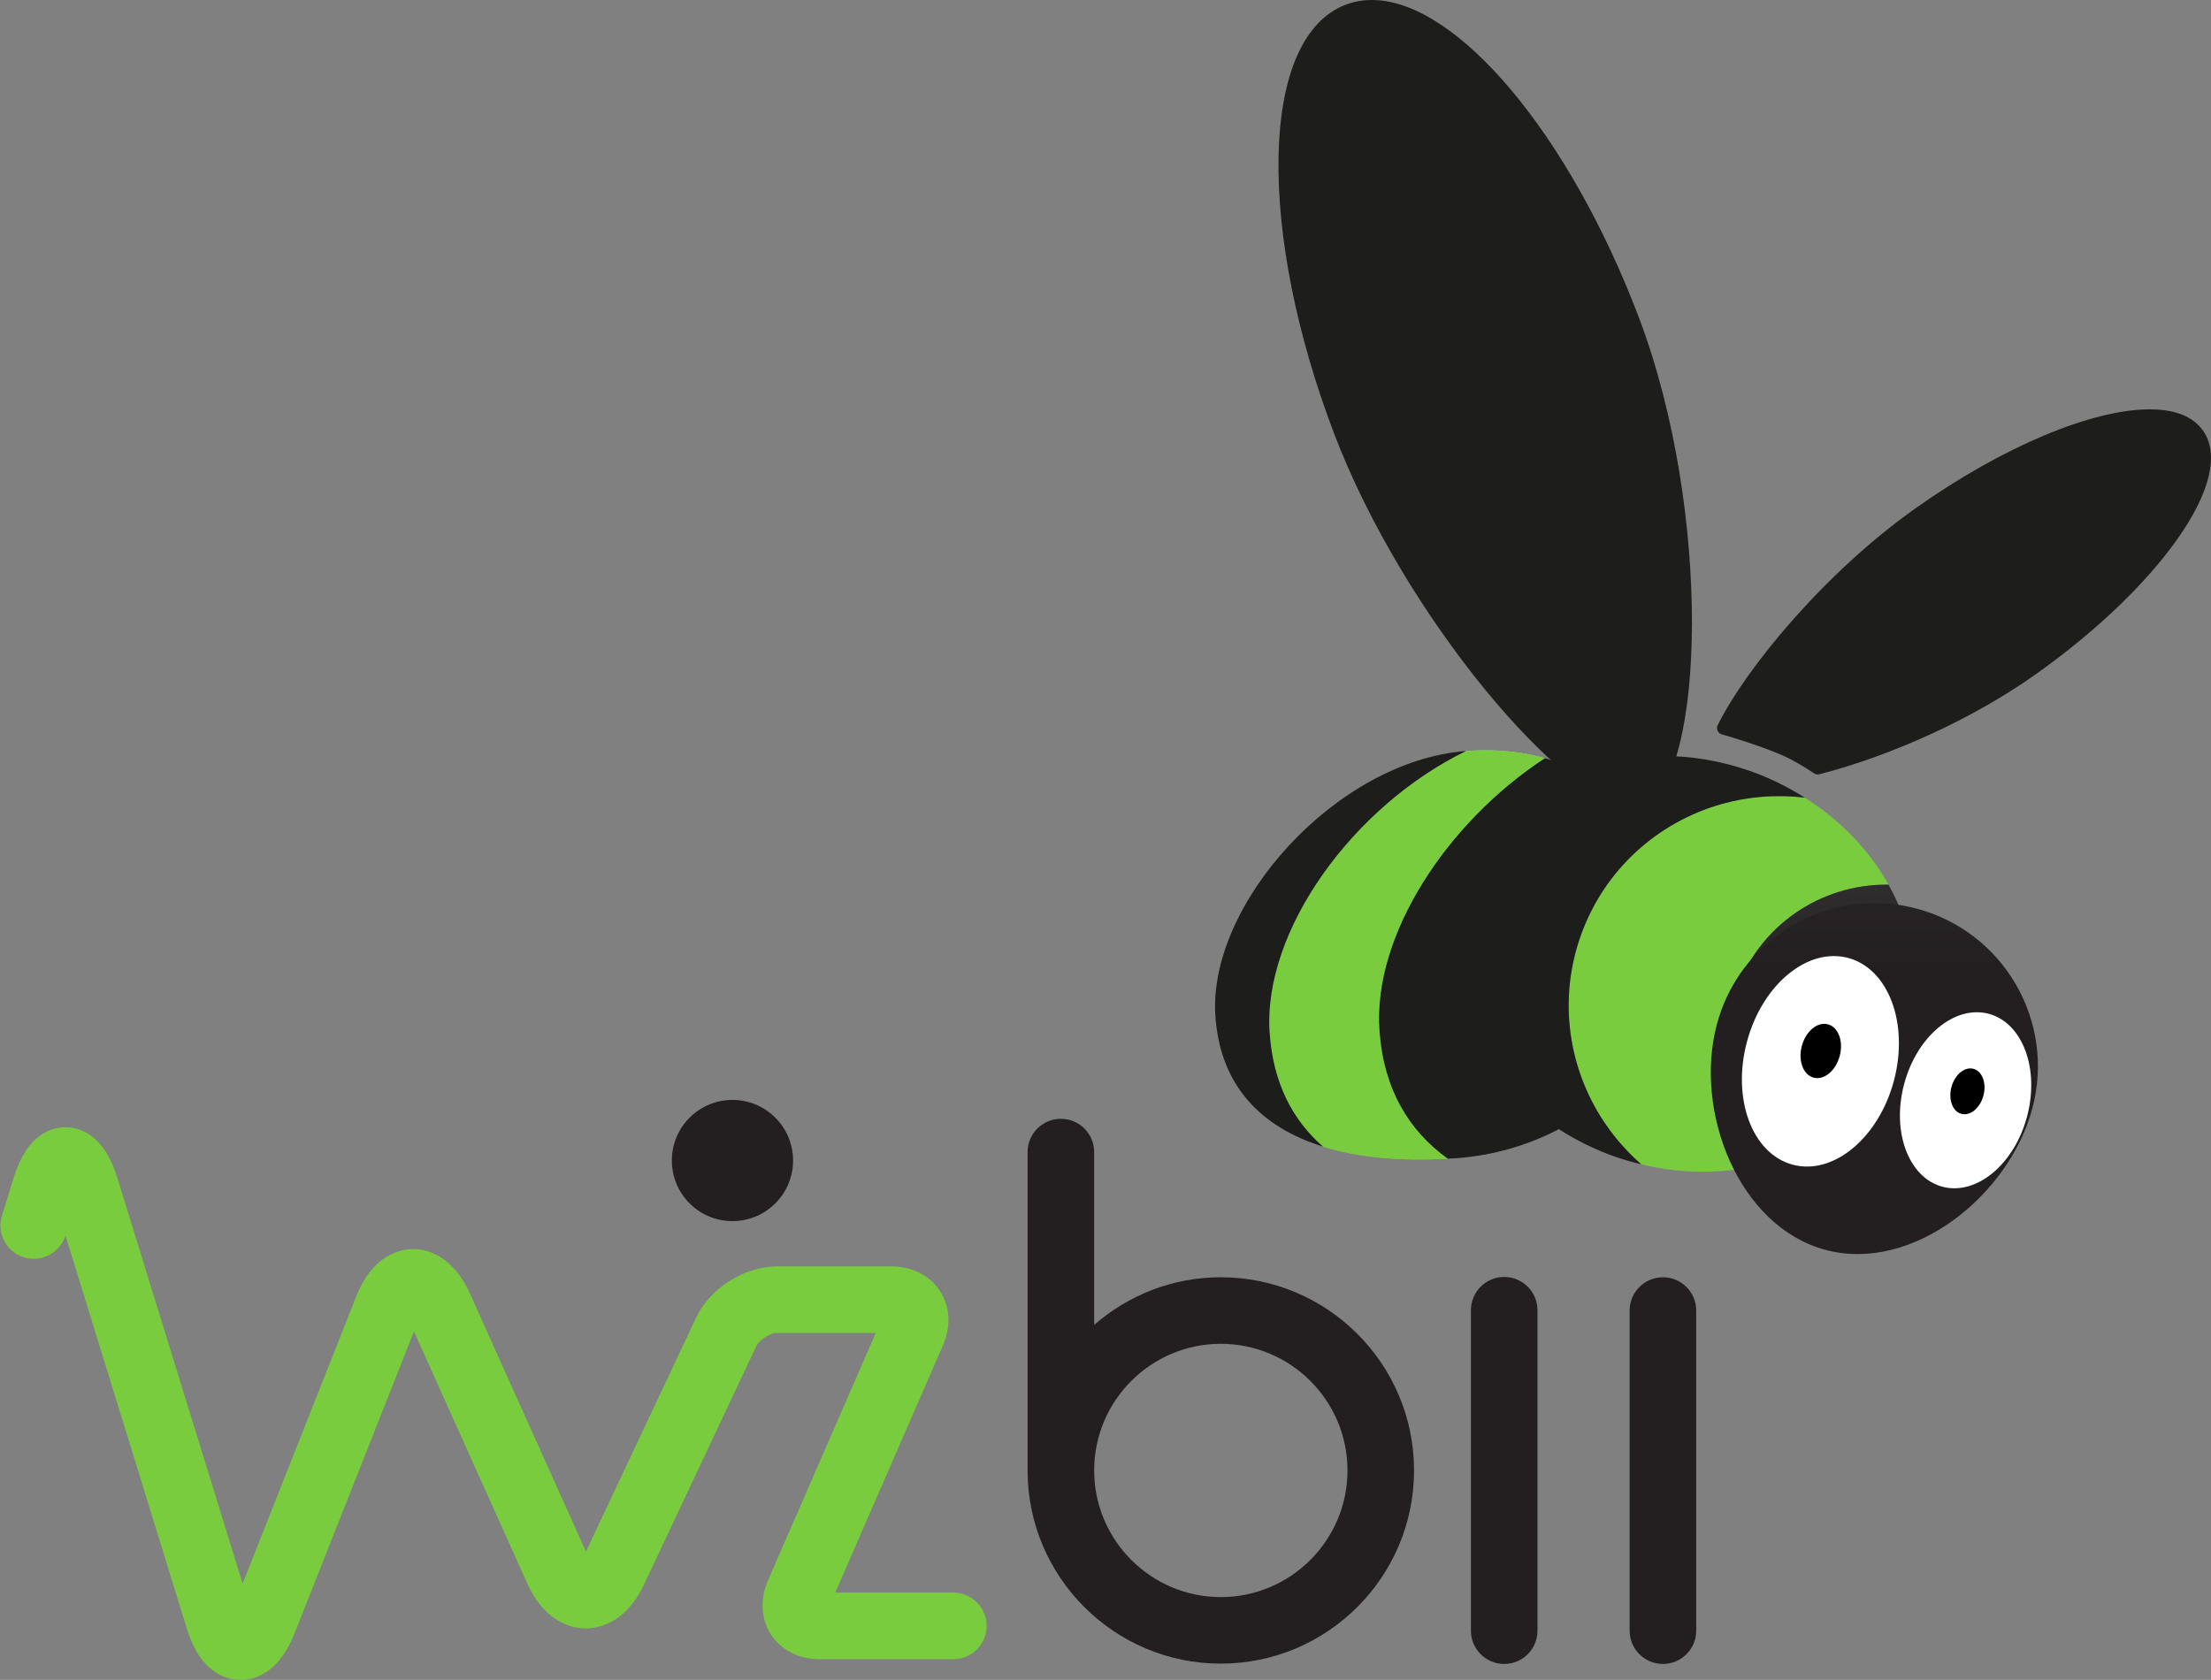 <?xml version="1.0" encoding="utf-8"?>
<!-- Generator: Adobe Illustrator 16.0.0, SVG Export Plug-In . SVG Version: 6.00 Build 0)  -->
<!DOCTYPE svg PUBLIC "-//W3C//DTD SVG 1.1//EN" "http://www.w3.org/Graphics/SVG/1.1/DTD/svg11.dtd">
<svg version="1.1" id="Calque_1" xmlns="http://www.w3.org/2000/svg" xmlns:xlink="http://www.w3.org/1999/xlink" x="0px" y="0px"
	 width="662.606px" height="503.549px" viewBox="0 0 662.606 503.549" enable-background="new 0 0 662.606 503.549"
	 xml:space="preserve">
<rect x="0" y="0" width="662.606" height="503.549" fill="#808080" stroke="none"/>
<g>
	<path fill="#7ACC3F" d="M72.115,503.549c-0.173,0-0.346,0-0.506-0.009c-4.112-0.15-11.585-2.336-15.541-15.138l-36.437-118.05
		c-1.654,5.228-7.219,8.159-12.462,6.528c-5.268-1.621-8.213-7.209-6.583-12.468l3.562-11.532
		c4.018-13.044,11.421-14.979,15.482-14.979c4.047,0,11.45,1.935,15.476,14.983l37.607,121.812l34.064-86.134
		c4.949-12.533,13.329-14.07,16.705-14.15c3.312-0.139,11.821,1.066,17.361,13.357l34.756,77.321l33.073-70.222
		c4.09-8.699,14.439-15.257,24.061-15.257h34.378c6.2,0,11.496,2.672,14.56,7.337c3.066,4.677,3.4,10.614,0.93,16.28l-32.289,74.159
		h35.393c5.507,0,9.984,4.473,9.984,9.974c0,5.514-4.477,9.984-9.984,9.984h-40.054c-6.2,0-11.501-2.679-14.556-7.351
		c-3.067-4.672-3.409-10.609-0.936-16.276l32.293-74.154h-29.72c-1.926,0-5.192,2.054-6.02,3.801l-33.69,71.548
		c-5.596,11.884-14.029,13.214-17.511,13.214h-0.119c-3.407-0.031-11.935-1.402-17.384-13.51l-33.944-75.517l-35.816,90.549
		C83.527,501.603,76.323,503.549,72.115,503.549"/>
	<path fill="#231F20" d="M237.674,347.864c0-10.029-8.133-18.163-18.171-18.163c-10.022,0-18.162,8.134-18.162,18.163
		c0,10.043,8.139,18.163,18.162,18.163C229.541,366.027,237.674,357.907,237.674,347.864"/>
	<path fill="#231F20" d="M365.86,382.858c-14.518,0-27.778,5.409-37.953,14.282v-51.798c0-5.513-4.47-9.98-9.978-9.98
		s-9.976,4.468-9.976,9.98v95.422c0,31.933,25.978,57.911,57.906,57.911c31.936,0,57.913-25.979,57.913-57.911
		C423.773,408.836,397.796,382.858,365.86,382.858 M365.86,478.731c-20.925,0-37.953-17.035-37.953-37.967
		c0-20.938,17.028-37.955,37.953-37.955c20.934,0,37.964,17.017,37.964,37.955C403.824,461.696,386.794,478.731,365.86,478.731"/>
	<path fill="#231F20" d="M450.788,382.767c-5.51,0-9.974,4.464-9.974,9.974v96.056c0,5.51,4.464,9.976,9.974,9.976
		c5.505,0,9.975-4.466,9.975-9.976V392.74C460.763,387.23,456.293,382.767,450.788,382.767"/>
	<path fill="#231F20" d="M498.364,382.861c-5.514,0-9.984,4.461-9.984,9.973v95.962c0,5.51,4.471,9.976,9.984,9.976
		c5.501,0,9.971-4.466,9.971-9.976v-95.962C508.335,387.322,503.865,382.861,498.364,382.861"/>
	<g>
		<defs>
			<path id="SVGID_1_" d="M439.536,225.102c-0.057,0.011-0.119,0.011-0.173,0.016c-33.735,16.397-61.073,53.842-58.862,84.687
				c1.072,14.809,6.824,25.948,15.993,33.908c10.728,3.323,23.514,4.39,37.384,3.593c-11.722-8.415-19.207-20.91-20.452-38.318
				c-2.049-28.507,20.062-62.391,49.568-81.711c-2.301-0.648-4.704-1.176-7.194-1.569c-3.389-0.527-6.949-0.808-10.691-0.808
				C443.294,224.898,441.435,224.966,439.536,225.102"/>
		</defs>
		<clipPath id="SVGID_2_">
			<use xlink:href="#SVGID_1_"  overflow="visible"/>
		</clipPath>
		
			<linearGradient id="SVGID_3_" gradientUnits="userSpaceOnUse" x1="36.467" y1="671.977" x2="38.76" y2="671.977" gradientTransform="matrix(0 58.878 58.878 0 -39144.25 -1994.485)">
			<stop  offset="0" style="stop-color:#DFF3D1"/>
			<stop  offset="0.479" style="stop-color:#AFE08C"/>
			<stop  offset="1" style="stop-color:#7ACC3F"/>
		</linearGradient>
		<rect x="378.29" y="224.9" clip-path="url(#SVGID_2_)" fill="url(#SVGID_3_)" width="84.704" height="123.202"/>
	</g>
	<g>
		<defs>
			<path id="SVGID_4_" d="M439.536,225.102c-0.057,0.011-0.119,0.011-0.173,0.016c-33.735,16.397-61.073,53.842-58.862,84.687
				c1.072,14.809,6.824,25.948,15.993,33.908c10.728,3.323,23.514,4.39,37.384,3.593c-11.722-8.415-19.207-20.91-20.452-38.318
				c-2.049-28.507,20.062-62.391,49.568-81.711c-5.432-1.527-11.394-2.376-17.904-2.376
				C443.28,224.898,441.429,224.966,439.536,225.102"/>
		</defs>
		<clipPath id="SVGID_5_">
			<use xlink:href="#SVGID_4_"  overflow="visible"/>
		</clipPath>
		<rect x="378.29" y="224.9" clip-path="url(#SVGID_5_)" fill="#7ACC3F" width="84.704" height="123.202"/>
	</g>
	<g>
		<defs>
			<path id="SVGID_6_" d="M364.245,304.746c1.499,20.879,13.844,33.21,32.223,38.938c-9.151-7.957-14.895-19.09-15.967-33.881
				c-2.211-30.845,25.124-68.289,58.862-84.687C400.527,228.032,361.817,271.085,364.245,304.746"/>
		</defs>
		<clipPath id="SVGID_7_">
			<use xlink:href="#SVGID_6_"  overflow="visible"/>
		</clipPath>
		
			<linearGradient id="SVGID_8_" gradientUnits="userSpaceOnUse" x1="35.339" y1="671.745" x2="37.632" y2="671.745" gradientTransform="matrix(0 117.791 117.791 0 -78724.844 -4143.066)">
			<stop  offset="0" style="stop-color:#1D1D1B"/>
			<stop  offset="1" style="stop-color:#1D1D1B"/>
		</linearGradient>
		<rect x="361.817" y="225.118" clip-path="url(#SVGID_7_)" fill="url(#SVGID_8_)" width="77.544" height="118.566"/>
	</g>
	<g>
		<defs>
			<path id="SVGID_9_" d="M473.642,280.701c-8.769,25.053-0.724,51.916,18.23,68.312c14.239,3.447,28.47,2.775,41.001-1.301
				c-13.501-12.493-19.068-32.235-12.603-50.674c6.963-19.877,25.752-32.175,45.707-31.857c-5.695-10.201-14.291-19.246-25.1-26.069
				c-2.641-0.337-5.277-0.501-7.896-0.501C507.025,238.61,482.723,254.793,473.642,280.701"/>
		</defs>
		<clipPath id="SVGID_10_">
			<use xlink:href="#SVGID_9_"  overflow="visible"/>
		</clipPath>
		<rect x="464.873" y="238.61" clip-path="url(#SVGID_10_)" fill="#7ACC3F" width="101.104" height="113.85"/>
	</g>
	<g>
		<defs>
			<path id="SVGID_11_" d="M520.271,297.038c-6.466,18.438-0.898,38.181,12.603,50.674c17.628-5.711,31.899-18.114,37.969-35.44
				c5.519-15.742,3.238-32.546-4.869-47.091c-0.253-0.007-0.504-0.009-0.755-0.009C545.547,265.172,527.146,277.412,520.271,297.038
				"/>
		</defs>
		<clipPath id="SVGID_12_">
			<use xlink:href="#SVGID_11_"  overflow="visible"/>
		</clipPath>
		
			<linearGradient id="SVGID_13_" gradientUnits="userSpaceOnUse" x1="35.991" y1="672.769" x2="38.286" y2="672.769" gradientTransform="matrix(0 80.687 80.687 0 -53738.891 -2781.061)">
			<stop  offset="0" style="stop-color:#58595B"/>
			<stop  offset="1" style="stop-color:#231F20"/>
		</linearGradient>
		<rect x="513.805" y="265.172" clip-path="url(#SVGID_12_)" fill="url(#SVGID_13_)" width="62.556" height="82.54"/>
	</g>
	<g>
		<defs>
			<path id="SVGID_14_" d="M472.738,231.104c-3.032-1.547-6.251-2.854-9.731-3.838l-0.013,0.009
				c-29.506,19.32-51.617,53.205-49.568,81.711c1.245,17.408,8.73,29.903,20.452,38.318c0.807-0.041,1.584-0.063,2.391-0.117
				c11.278-0.797,21.749-3.933,30.904-8.714c5.129,3.285,10.724,6.099,16.807,8.232c2.611,0.921,5.243,1.655,7.87,2.287
				c-1.34-1.151-2.604-2.381-3.835-3.642c-0.286-0.305-0.57-0.614-0.853-0.928c-0.947-1.012-1.859-2.038-2.735-3.104
				c-0.253-0.318-0.504-0.634-0.761-0.959c-0.907-1.155-1.771-2.329-2.592-3.548c-0.156-0.229-0.315-0.457-0.468-0.681
				c-10.478-15.82-13.709-36.159-6.965-55.432c7.029-20.026,23.157-34.215,42.113-39.629c0.308-0.096,0.63-0.16,0.943-0.254
				c1.536-0.406,3.089-0.766,4.651-1.069c0.529-0.099,1.062-0.183,1.593-0.276c1.384-0.228,2.781-0.396,4.175-0.533
				c0.622-0.059,1.238-0.127,1.865-0.158c1.396-0.094,2.798-0.122,4.216-0.114c0.582,0,1.16-0.017,1.746-0.008
				c1.976,0.067,3.949,0.198,5.934,0.452h0.021c-5.029-3.169-10.488-5.919-16.418-7.997c-8.773-3.074-17.66-4.523-26.267-4.523
				C489.263,226.592,480.622,228.158,472.738,231.104"/>
		</defs>
		<clipPath id="SVGID_15_">
			<use xlink:href="#SVGID_14_"  overflow="visible"/>
		</clipPath>
		
			<linearGradient id="SVGID_16_" gradientUnits="userSpaceOnUse" x1="35.323" y1="672.102" x2="37.615" y2="672.102" gradientTransform="matrix(0 119.662 119.662 0 -79948.852 -4210.812)">
			<stop  offset="0" style="stop-color:#1D1D1B"/>
			<stop  offset="1" style="stop-color:#1D1D1B"/>
		</linearGradient>
		<rect x="411.377" y="226.592" clip-path="url(#SVGID_15_)" fill="url(#SVGID_16_)" width="129.522" height="122.401"/>
	</g>
	<g>
		<defs>
			<path id="SVGID_17_" d="M514.553,306.941c-7.015,26.097,6.388,60.689,32.481,67.7c26.105,7.01,55.018-16.233,62.012-42.325
				c7.023-26.092-8.455-52.923-34.542-59.929c-4.256-1.144-8.529-1.692-12.735-1.692
				C540.177,270.695,520.425,285.096,514.553,306.941"/>
		</defs>
		<clipPath id="SVGID_18_">
			<use xlink:href="#SVGID_17_"  overflow="visible"/>
		</clipPath>
		
			<linearGradient id="SVGID_19_" gradientUnits="userSpaceOnUse" x1="35.309" y1="672.496" x2="37.602" y2="672.496" gradientTransform="matrix(0 121.901 121.901 0 -81415.906 -4292.153)">
			<stop  offset="0" style="stop-color:#58595B"/>
			<stop  offset="1" style="stop-color:#231F20"/>
		</linearGradient>
		<rect x="507.538" y="270.695" clip-path="url(#SVGID_18_)" fill="url(#SVGID_19_)" width="108.531" height="110.954"/>
	</g>
	<path fill="#FFFFFF" d="M523.552,312.218c4.584-17.113,18.17-28.34,30.327-25.072c12.147,3.261,18.273,19.773,13.673,36.9
		c-4.592,17.106-18.164,28.329-30.312,25.068C525.077,345.847,518.949,329.333,523.552,312.218"/>
	<path d="M539.986,313.504c1.187-4.41,4.674-7.306,7.825-6.46c3.124,0.829,4.712,5.103,3.523,9.501
		c-1.186,4.421-4.686,7.319-7.823,6.478C540.371,322.173,538.806,317.911,539.986,313.504"/>
	<path fill="#FFFFFF" d="M570.665,324.867c3.839-14.32,15.191-23.697,25.361-20.977c10.159,2.739,15.286,16.556,11.427,30.876
		c-3.83,14.294-15.187,23.673-25.344,20.954C571.933,352.984,566.811,339.17,570.665,324.867"/>
	<path d="M584.826,325.83c0.997-3.708,3.944-6.168,6.604-5.446c2.63,0.708,3.971,4.309,2.975,8.036
		c-0.997,3.722-3.955,6.165-6.607,5.451C585.142,333.172,583.829,329.562,584.826,325.83"/>
	<g>
		<defs>
			<path id="SVGID_20_" d="M574.244,152.227c-27.104,19.122-50.874,47.835-59.472,65.15c-0.258,0.516-0.275,1.109-0.038,1.639
				c0.239,0.532,0.689,0.93,1.238,1.092c3.397,0.989,14.887,4.445,20.679,7.5c2.179,1.145,4.414,2.479,7.039,4.215
				c0.318,0.205,0.67,0.322,1.03,0.322c0.179,0,0.356-0.018,0.533-0.062c22.125-5.718,46.215-16.822,64.435-29.688
				c17.982-12.708,33.165-27.148,42.737-40.663c9.971-14.058,12.729-25.663,7.782-32.662c-2.894-4.09-8.022-6.228-15.259-6.362
				c-0.23-0.004-0.473-0.004-0.71-0.004C626.806,122.699,600.089,133.954,574.244,152.227"/>
		</defs>
		<clipPath id="SVGID_21_">
			<use xlink:href="#SVGID_20_"  overflow="visible"/>
		</clipPath>
		
			<linearGradient id="SVGID_22_" gradientUnits="userSpaceOnUse" x1="35.309" y1="672.627" x2="37.602" y2="672.627" gradientTransform="matrix(0 121.9 121.9 0 -81403.031 -4291.886)">
			<stop  offset="0" style="stop-color:#1D1D1B"/>
			<stop  offset="1" style="stop-color:#1D1D1B"/>
		</linearGradient>
		<rect x="514.497" y="122.701" clip-path="url(#SVGID_21_)" fill="url(#SVGID_22_)" width="150.656" height="109.443"/>
	</g>
	<g>
		<defs>
			<path id="SVGID_23_" d="M403.303,1.403c-12.506,4.74-19.657,20.92-20.139,45.531c-0.462,24.007,5.411,53.42,16.564,82.808
				c21.005,55.363,69.796,112.09,89.517,112.449c1.299,0.028,2.49-0.199,3.524-0.665c18.182-8.222,20.455-88.204-1.659-146.461
				c-20.719-54.619-54.17-94.591-79.523-95.063C411.45,0.002,411.316,0,411.18,0C408.425,0,405.771,0.467,403.303,1.403"/>
		</defs>
		<clipPath id="SVGID_24_">
			<use xlink:href="#SVGID_23_"  overflow="visible"/>
		</clipPath>
		<g clip-path="url(#SVGID_24_)">
			<rect x="382.702" fill="#1D1D1B" width="130.522" height="242.219"/>
		</g>
	</g>
</g>
</svg>
